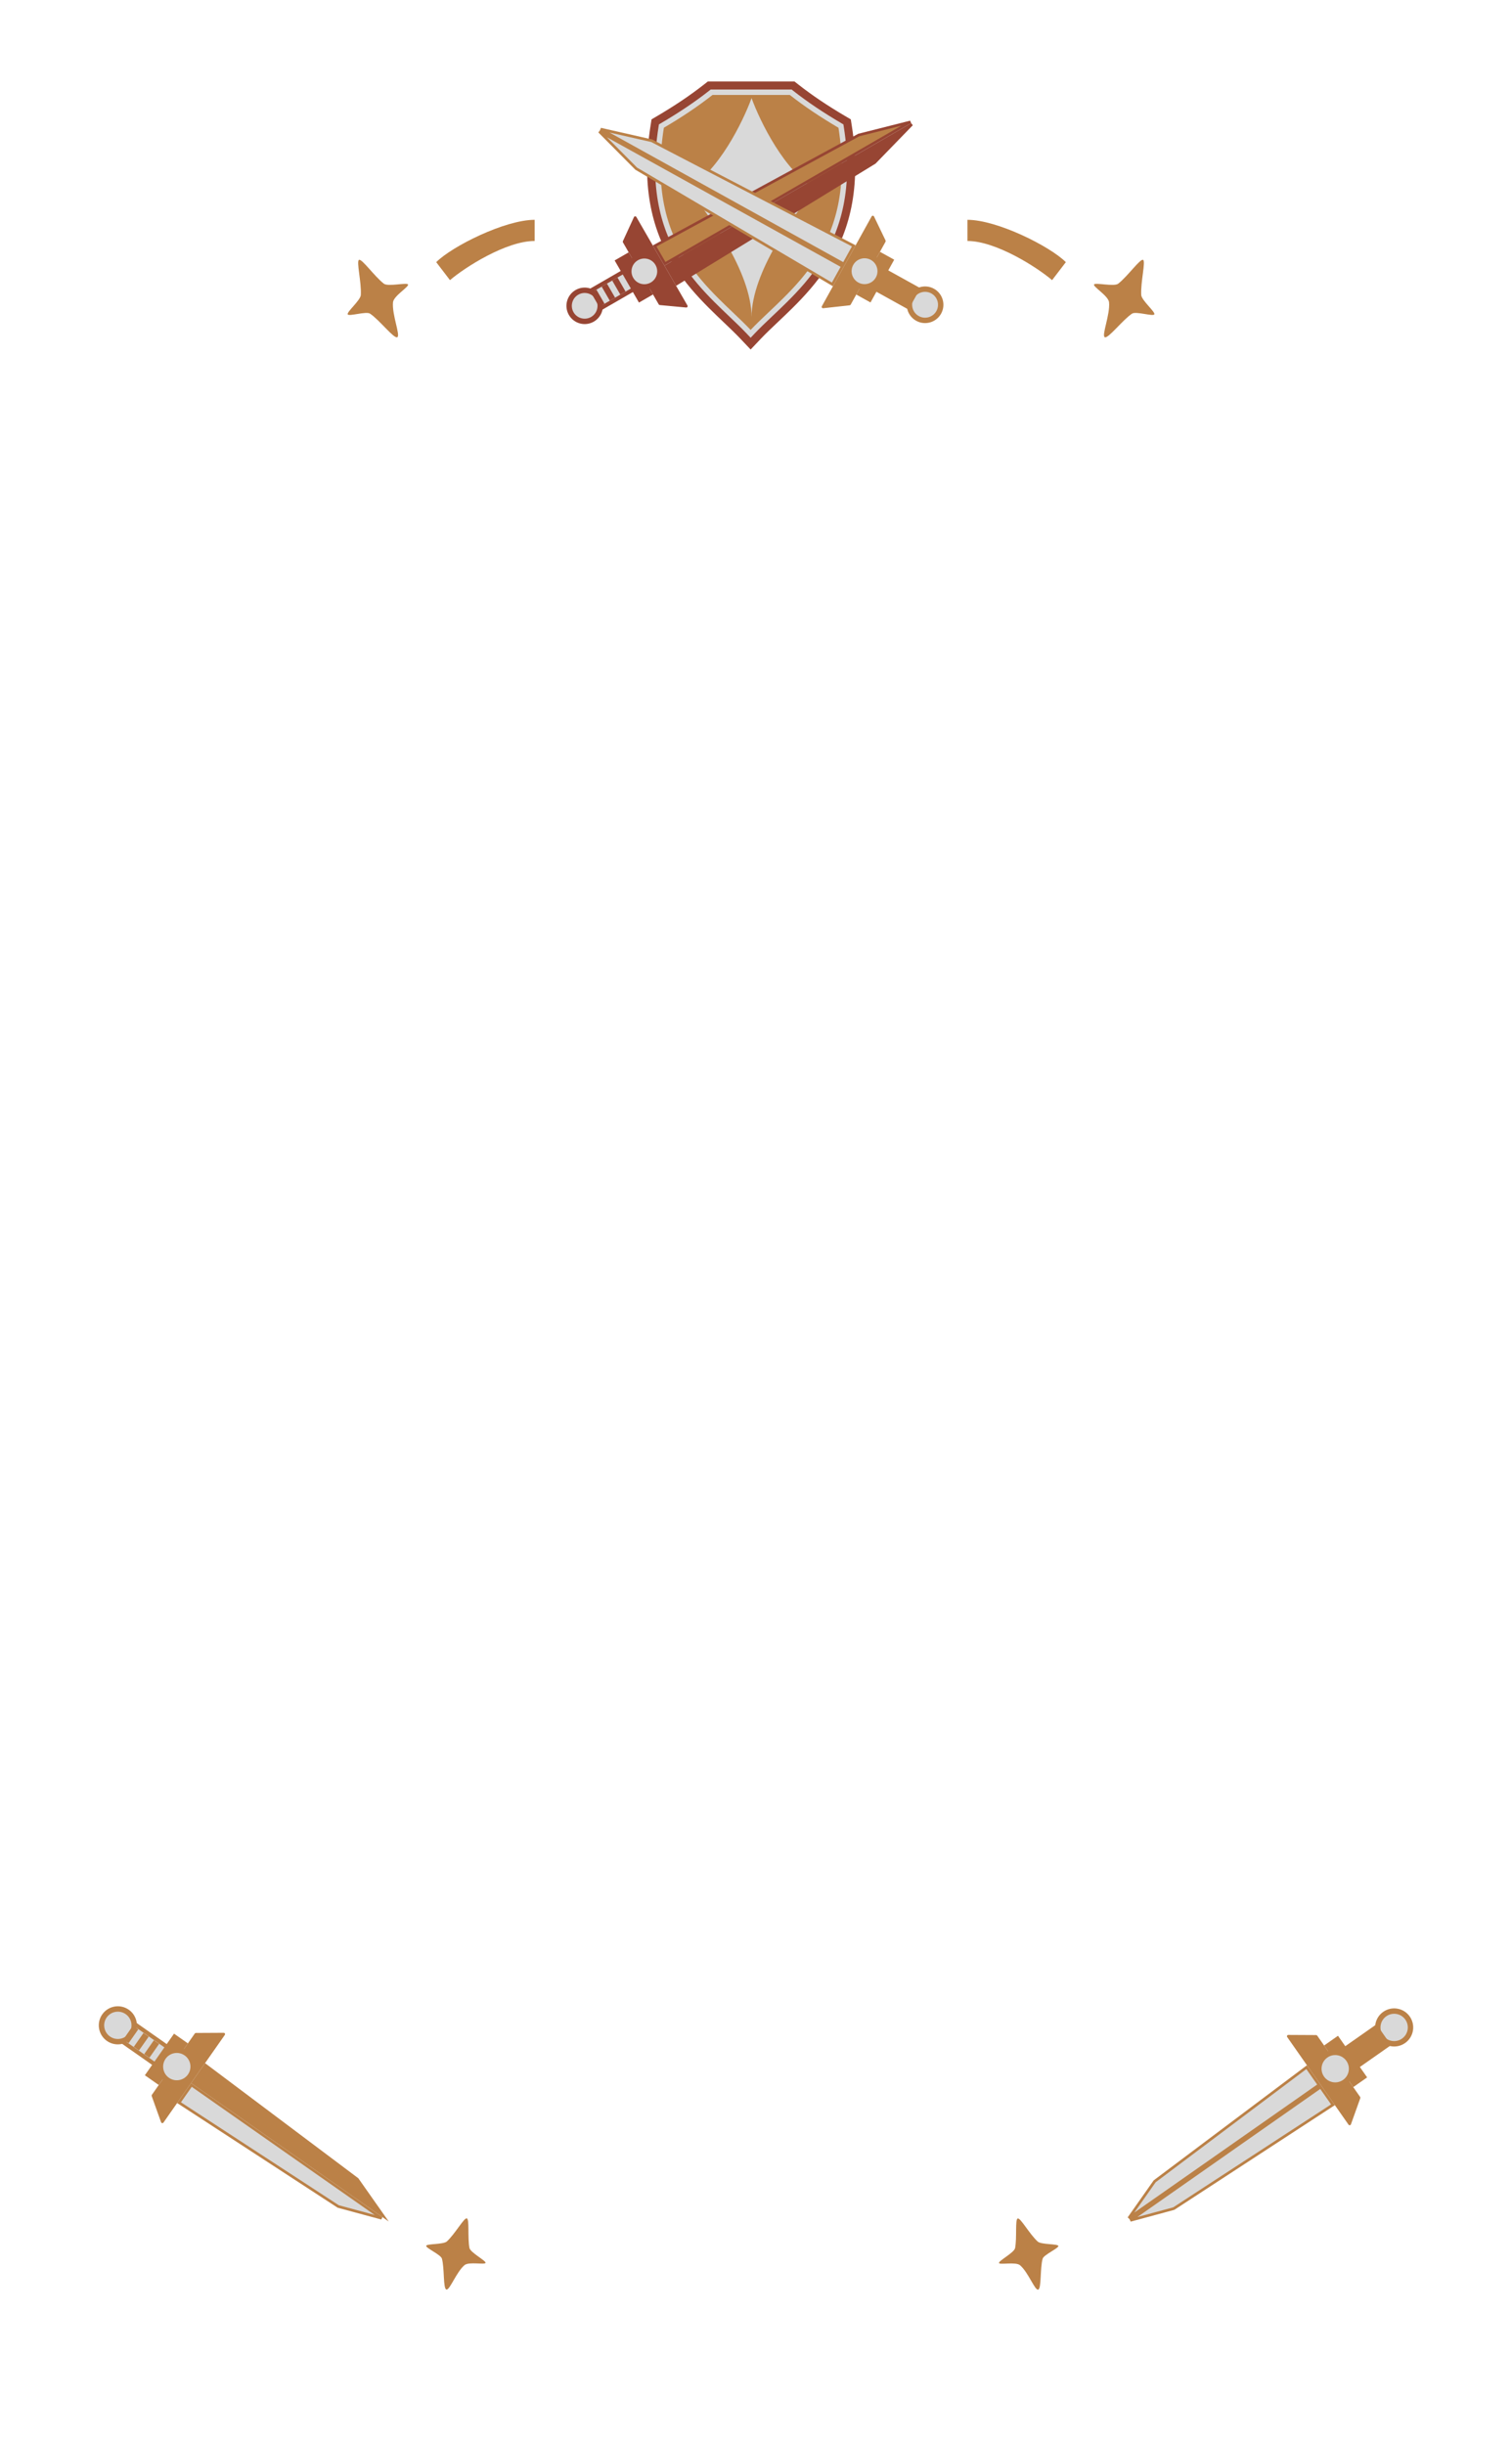 <svg width="1122" height="1814" viewBox="0 0 1122 1814" fill="none" xmlns="http://www.w3.org/2000/svg">
    <g id="OuterContent">
        <g id="Group 34">
            <g id="Sword1">
                <path id="Vector 2"
                      d="M265.887 1616.13L152.162 1530.74L141.803 1545.53L288.463 1648.23L265.887 1616.13Z"
                      fill="#BB8147"/>
                <path id="Vector 3"
                      d="M250.987 1637.08L283.216 1645.78L142.048 1546.92L132.856 1560.05L250.987 1637.08Z"
                      fill="#D9D9D9" stroke="#BB8147" stroke-width="2"/>
                <path id="Vector 1"
                      d="M165.993 1508.23L145.348 1508.34C145.024 1508.34 144.721 1508.5 144.535 1508.77L112.699 1554.24C112.513 1554.51 112.467 1554.84 112.577 1555.15L119.532 1574.59C119.806 1575.35 120.828 1575.49 121.293 1574.83L127.841 1565.47L160.27 1519.16L166.817 1509.8C167.283 1509.14 166.804 1508.23 165.993 1508.23Z"
                      fill="#BB8147"/>
                <path id="Ellipse 18"
                      d="M97.39 1509.64C93.546 1515.13 85.979 1516.46 80.49 1512.62C75 1508.77 73.665 1501.2 77.509 1495.71C81.353 1490.22 88.92 1488.89 94.409 1492.73C99.899 1496.58 101.234 1504.15 97.39 1509.64Z"
                      fill="#D9D9D9" stroke="#BB8147" stroke-width="4"/>
                <rect id="Rectangle 7" x="0.368" y="2.089" width="29.982" height="15.847"
                      transform="matrix(0.819 0.574 -0.574 0.819 101.838 1500.53)" fill="#D9D9D9"
                      stroke="#BB8147" stroke-width="3"/>
                <rect id="Rectangle 3" x="0.123" y="0.696" width="3.712" height="11.565"
                      transform="matrix(0.819 0.574 -0.574 0.819 106.912 1508.4)" fill="#BB8147"
                      stroke="#BB8147"/>
                <rect id="Rectangle 4" x="0.123" y="0.696" width="3.712" height="11.565"
                      transform="matrix(0.819 0.574 -0.574 0.819 114.631 1513.8)" fill="#BB8147"
                      stroke="#BB8147"/>
                <rect id="Rectangle 5" x="0.123" y="0.696" width="3.712" height="11.565"
                      transform="matrix(0.819 0.574 -0.574 0.819 99.193 1502.99)" fill="#BB8147"
                      stroke="#BB8147"/>
                <rect id="Rectangle 6" width="12.565" height="37.695"
                      transform="matrix(0.819 0.574 -0.574 0.819 129.135 1508.86)" fill="#BB8147"/>
                <path id="Ellipse 19"
                      d="M141.131 1540.27C137.287 1545.76 129.72 1547.09 124.23 1543.25C118.74 1539.4 117.406 1531.84 121.25 1526.34C125.094 1520.85 132.66 1519.52 138.15 1523.36C143.64 1527.21 144.974 1534.78 141.131 1540.27Z"
                      fill="#D9D9D9" stroke="#BB8147" stroke-width="4"/>
            </g>
            <g id="Sword2">
                <path id="Vector"
                      d="M871.013 1638.65L838.784 1647.35L979.952 1548.49L989.144 1561.62L871.013 1638.65ZM978.804 1546.86L837.636 1645.71L856.84 1618.4L969.612 1533.73L978.804 1546.86Z"
                      fill="#D9D9D9" stroke="#BB8147" stroke-width="2"/>
                <path id="Vector 1_2"
                      d="M956.007 1509.8L976.651 1509.91C976.976 1509.91 977.279 1510.07 977.465 1510.34L1009.3 1555.81C1009.49 1556.08 1009.53 1556.42 1009.42 1556.72L1002.47 1576.16C1002.19 1576.92 1001.17 1577.06 1000.71 1576.4L994.159 1567.04L961.73 1520.73L955.183 1511.37C954.717 1510.71 955.196 1509.8 956.007 1509.8Z"
                      fill="#BB8147"/>
                <path id="Ellipse 18_2"
                      d="M1024.61 1511.21C1028.45 1516.7 1036.02 1518.03 1041.51 1514.19C1047 1510.34 1048.33 1502.78 1044.49 1497.28C1040.65 1491.79 1033.08 1490.46 1027.59 1494.3C1022.1 1498.15 1020.77 1505.72 1024.61 1511.21Z"
                      fill="#D9D9D9" stroke="#BB8147" stroke-width="4"/>
                <rect id="Rectangle 7_2" width="32.982" height="18.847"
                      transform="matrix(-0.819 0.574 0.574 0.819 1021.43 1501.93)" fill="#BB8147"/>
                <rect id="Rectangle 6_2" width="12.565" height="37.695"
                      transform="matrix(-0.819 0.574 0.574 0.819 992.865 1510.43)" fill="#BB8147"/>
                <path id="Ellipse 19_2"
                      d="M980.869 1541.84C984.713 1547.33 992.28 1548.66 997.77 1544.82C1003.26 1540.97 1004.59 1533.41 1000.75 1527.92C996.906 1522.43 989.34 1521.09 983.85 1524.94C978.36 1528.78 977.026 1536.35 980.869 1541.84Z"
                      fill="#D9D9D9" stroke="#BB8147" stroke-width="4"/>
            </g>
            <g id="Group 21">
                <g id="Group 19">
                    <path id="Vector_2"
                          d="M553.388 248.218L557.018 252.05L560.648 248.218C564.758 243.88 569.197 239.677 573.942 235.184C577.352 231.956 580.92 228.578 584.636 224.893C593.294 216.309 602.168 206.593 609.713 194.868C624.93 171.215 634.384 139.928 627.133 94L626.765 91.668L624.729 90.47C611.53 82.705 599.944 74.976 589.162 66.503L587.802 65.434H586.073H557.018H528.749H527.02L525.66 66.503C514.877 74.976 503.291 82.705 490.092 90.47L488.057 91.668L487.689 94C480.441 139.907 489.686 171.186 504.7 194.841C512.144 206.57 520.92 216.289 529.508 224.878C533.324 228.694 536.972 232.168 540.457 235.487C545.047 239.858 549.354 243.96 553.388 248.218Z"
                          fill="#BB8147" stroke="#974533" stroke-width="10"/>
                    <path id="Vector_3"
                          d="M555.566 246.155L557.018 247.688L558.47 246.155C562.607 241.788 567.171 237.465 571.985 232.905C575.393 229.677 578.927 226.329 582.524 222.763C591.111 214.249 599.814 204.708 607.19 193.244C621.993 170.236 631.31 139.698 624.17 94.468L624.022 93.535L623.208 93.056C609.919 85.238 598.217 77.434 587.308 68.862L586.764 68.434H586.073H557.018H528.749H528.057L527.513 68.862C516.604 77.434 504.903 85.238 491.614 93.056L490.8 93.535L490.652 94.468C483.513 139.69 492.629 170.225 507.233 193.234C514.51 204.699 523.115 214.241 531.629 222.757C535.317 226.444 538.935 229.892 542.424 233.216C547.087 237.659 551.517 241.88 555.566 246.155Z"
                          fill="#BB8147" stroke="#D9D9D9" stroke-width="4"/>
                    <path id="Vector_4"
                          d="M509.803 140.33C533.046 127.764 551.421 90.068 557.703 72.79C563.985 90.068 582.36 127.764 605.604 140.33C589.637 157.869 557.703 202.057 557.703 235.356C557.703 202.057 525.77 157.869 509.803 140.33Z"
                          fill="#D9D9D9"/>
                </g>
                <g id="Sword1_2">
                    <g id="Group 20">
                        <path id="Vector 2_2"
                              d="M637.308 100.173L675.629 90.501L493.42 195.712L485.787 182.489L637.308 100.173Z"
                              fill="#BB8147" stroke="#974533" stroke-width="2"/>
                        <path id="Vector 3_2"
                              d="M649.094 120.589L676.63 92.234L494.421 197.444L502.054 210.668L649.094 120.589Z"
                              fill="#974533" stroke="#974533" stroke-width="2"/>
                    </g>
                    <path id="Vector 1_3"
                          d="M470.442 161.062L462.228 178.931C462.092 179.226 462.108 179.568 462.27 179.849L488.822 225.843C488.984 226.124 489.273 226.309 489.596 226.339L509.176 228.159C509.984 228.234 510.54 227.366 510.134 226.663L504.71 217.266L477.641 170.376L472.217 160.98C471.811 160.277 470.781 160.324 470.442 161.062Z"
                          fill="#974533"/>
                    <path id="Ellipse 18_3"
                          d="M443.86 221.142C447.045 226.659 445.155 233.715 439.638 236.9C434.121 240.086 427.066 238.196 423.881 232.678C420.696 227.161 422.586 220.106 428.103 216.92C433.62 213.734 440.675 215.624 443.86 221.142Z"
                          fill="#D9D9D9" stroke="#974533" stroke-width="4"/>
                    <rect id="Rectangle 7_3" x="2.049" y="0.549" width="28.582" height="15.047"
                          transform="matrix(0.866 -0.5 0.5 0.866 437.173 215.681)" fill="#D9D9D9"
                          stroke="#974533" stroke-width="3"/>
                    <rect id="Rectangle 3_2" x="0.683" y="0.183" width="3.512" height="11.032"
                          transform="matrix(0.866 -0.5 0.5 0.866 446.491 213.042)" fill="#974533"
                          stroke="#974533"/>
                    <rect id="Rectangle 4_2" x="0.683" y="0.183" width="3.512" height="11.032"
                          transform="matrix(0.866 -0.5 0.5 0.866 454.306 208.53)" fill="#974533"
                          stroke="#974533"/>
                    <rect id="Rectangle 5_2" x="0.683" y="0.183" width="3.512" height="11.032"
                          transform="matrix(0.866 -0.5 0.5 0.866 438.677 217.554)" fill="#974533"
                          stroke="#974533"/>
                    <rect id="Rectangle 6_3" width="12.032" height="36.095"
                          transform="matrix(0.866 -0.5 0.5 0.866 456.104 193.232)" fill="#974533"/>
                    <path id="Ellipse 19_3"
                          d="M488.141 195.574C491.326 201.091 489.436 208.146 483.918 211.332C478.401 214.518 471.347 212.628 468.162 207.11C464.977 201.593 466.867 194.537 472.384 191.351C477.901 188.166 484.956 190.056 488.141 195.574Z"
                          fill="#D9D9D9" stroke="#974533" stroke-width="4"/>
                </g>
                <g id="Sword2_2">
                    <path id="Vector_5"
                          d="M472.099 125.136L444.724 97.561L625.149 197.584L617.71 211.005L472.099 125.136ZM626.119 195.835L445.693 95.812L483.582 104.418L633.557 182.414L626.119 195.835Z"
                          fill="#D9D9D9" stroke="#BB8147" stroke-width="2"/>
                    <path id="Vector 1_4"
                          d="M648.583 160.619L657.15 178.43C657.291 178.723 657.281 179.065 657.124 179.349L631.262 226.01C631.105 226.294 630.82 226.483 630.497 226.519L610.854 228.691C610.048 228.78 609.476 227.922 609.87 227.212L615.157 217.673L641.52 170.107L646.807 160.568C647.201 159.858 648.231 159.888 648.583 160.619Z"
                          fill="#BB8147"/>
                    <path id="Ellipse 18_4"
                          d="M676.327 220.494C673.223 226.095 675.247 233.153 680.848 236.258C686.448 239.363 693.505 237.339 696.61 231.738C699.714 226.137 697.691 219.079 692.09 215.974C686.489 212.869 679.432 214.892 676.327 220.494Z"
                          fill="#D9D9D9" stroke="#BB8147" stroke-width="4"/>
                    <rect id="Rectangle 7_4" width="31.722" height="18.127"
                          transform="matrix(-0.875 -0.485 -0.485 0.875 682.936 213.794)" fill="#BB8147"/>
                    <rect id="Rectangle 6_4" width="12.085" height="36.255"
                          transform="matrix(-0.875 -0.485 -0.485 0.875 663.549 192.683)" fill="#BB8147"/>
                    <path id="Ellipse 19_4"
                          d="M631.409 195.592C628.304 201.194 630.328 208.251 635.929 211.356C641.53 214.461 648.587 212.438 651.691 206.837C654.796 201.235 652.772 194.178 647.171 191.072C641.57 187.967 634.513 189.991 631.409 195.592Z"
                          fill="#D9D9D9" stroke="#BB8147" stroke-width="4"/>
                </g>
            </g>
            <g id="Group 24">
                <g id="Group 23">
                    <path id="Vector_6"
                          d="M284.786 210.442C277.65 204.8 268.501 191.772 266.396 192.815C264.291 193.857 268.313 209.27 267.745 218.882C267.509 222.859 257.152 231.469 258.027 233.234C258.901 235 271.681 230.766 274.596 232.718C281.676 237.46 292.281 251.444 294.808 250.192C297.336 248.94 290.761 233.51 291.637 224.278C292.087 219.542 303.647 212.764 302.782 211.067C301.917 209.371 287.93 212.927 284.786 210.442Z"
                          fill="#BB8147"/>
                    <path id="Vector_7"
                          d="M323.698 194.503C335.477 182.723 374.74 163.089 396.727 163.089V178.796C375.525 178.796 344.9 198.429 333.906 207.854L323.698 194.503Z"
                          fill="#BB8147"/>
                </g>
                <path id="Vector_8"
                      d="M348.364 1667.85C346.882 1660.09 348.479 1646.5 346.407 1645.9C344.335 1645.3 337.783 1657.35 331.589 1663.03C329.026 1665.38 316.73 1664.63 316.263 1666.26C315.796 1667.88 327.11 1672.81 327.928 1675.76C329.917 1682.93 328.739 1697.99 331.227 1698.7C333.715 1699.42 338.528 1685.85 344.703 1680.59C347.871 1677.89 359.887 1680.5 360.318 1678.92C360.75 1677.35 349.017 1671.28 348.364 1667.85Z"
                      fill="#BB8147"/>
                <path id="Vector_9"
                      d="M753.262 1667.94C754.744 1660.17 753.146 1646.58 755.219 1645.98C757.291 1645.39 763.842 1657.43 770.037 1663.11C772.599 1665.46 784.896 1664.71 785.363 1666.34C785.83 1667.96 774.516 1672.89 773.697 1675.84C771.709 1683.02 772.887 1698.07 770.399 1698.78C767.911 1699.5 763.098 1685.93 756.922 1680.67C753.754 1677.97 741.739 1680.58 741.308 1679.01C740.876 1677.43 752.609 1671.36 753.262 1667.94Z"
                      fill="#BB8147"/>
                <g id="Group 22">
                    <path id="Vector_10"
                          d="M829.836 210.442C836.972 204.8 846.121 191.772 848.226 192.815C850.331 193.857 846.309 209.27 846.877 218.882C847.113 222.859 857.47 231.469 856.595 233.234C855.721 235 842.941 230.766 840.026 232.718C832.946 237.46 822.341 251.444 819.814 250.192C817.286 248.94 823.861 233.51 822.985 224.278C822.535 219.542 810.975 212.764 811.84 211.067C812.705 209.371 826.692 212.927 829.836 210.442Z"
                          fill="#BB8147"/>
                    <path id="Vector_11"
                          d="M790.924 194.503C779.145 182.723 739.883 163.089 717.895 163.089V178.796C739.097 178.796 769.722 198.429 780.716 207.854L790.924 194.503Z"
                          fill="#BB8147"/>
                </g>
            </g>
        </g>
    </g>
</svg>
